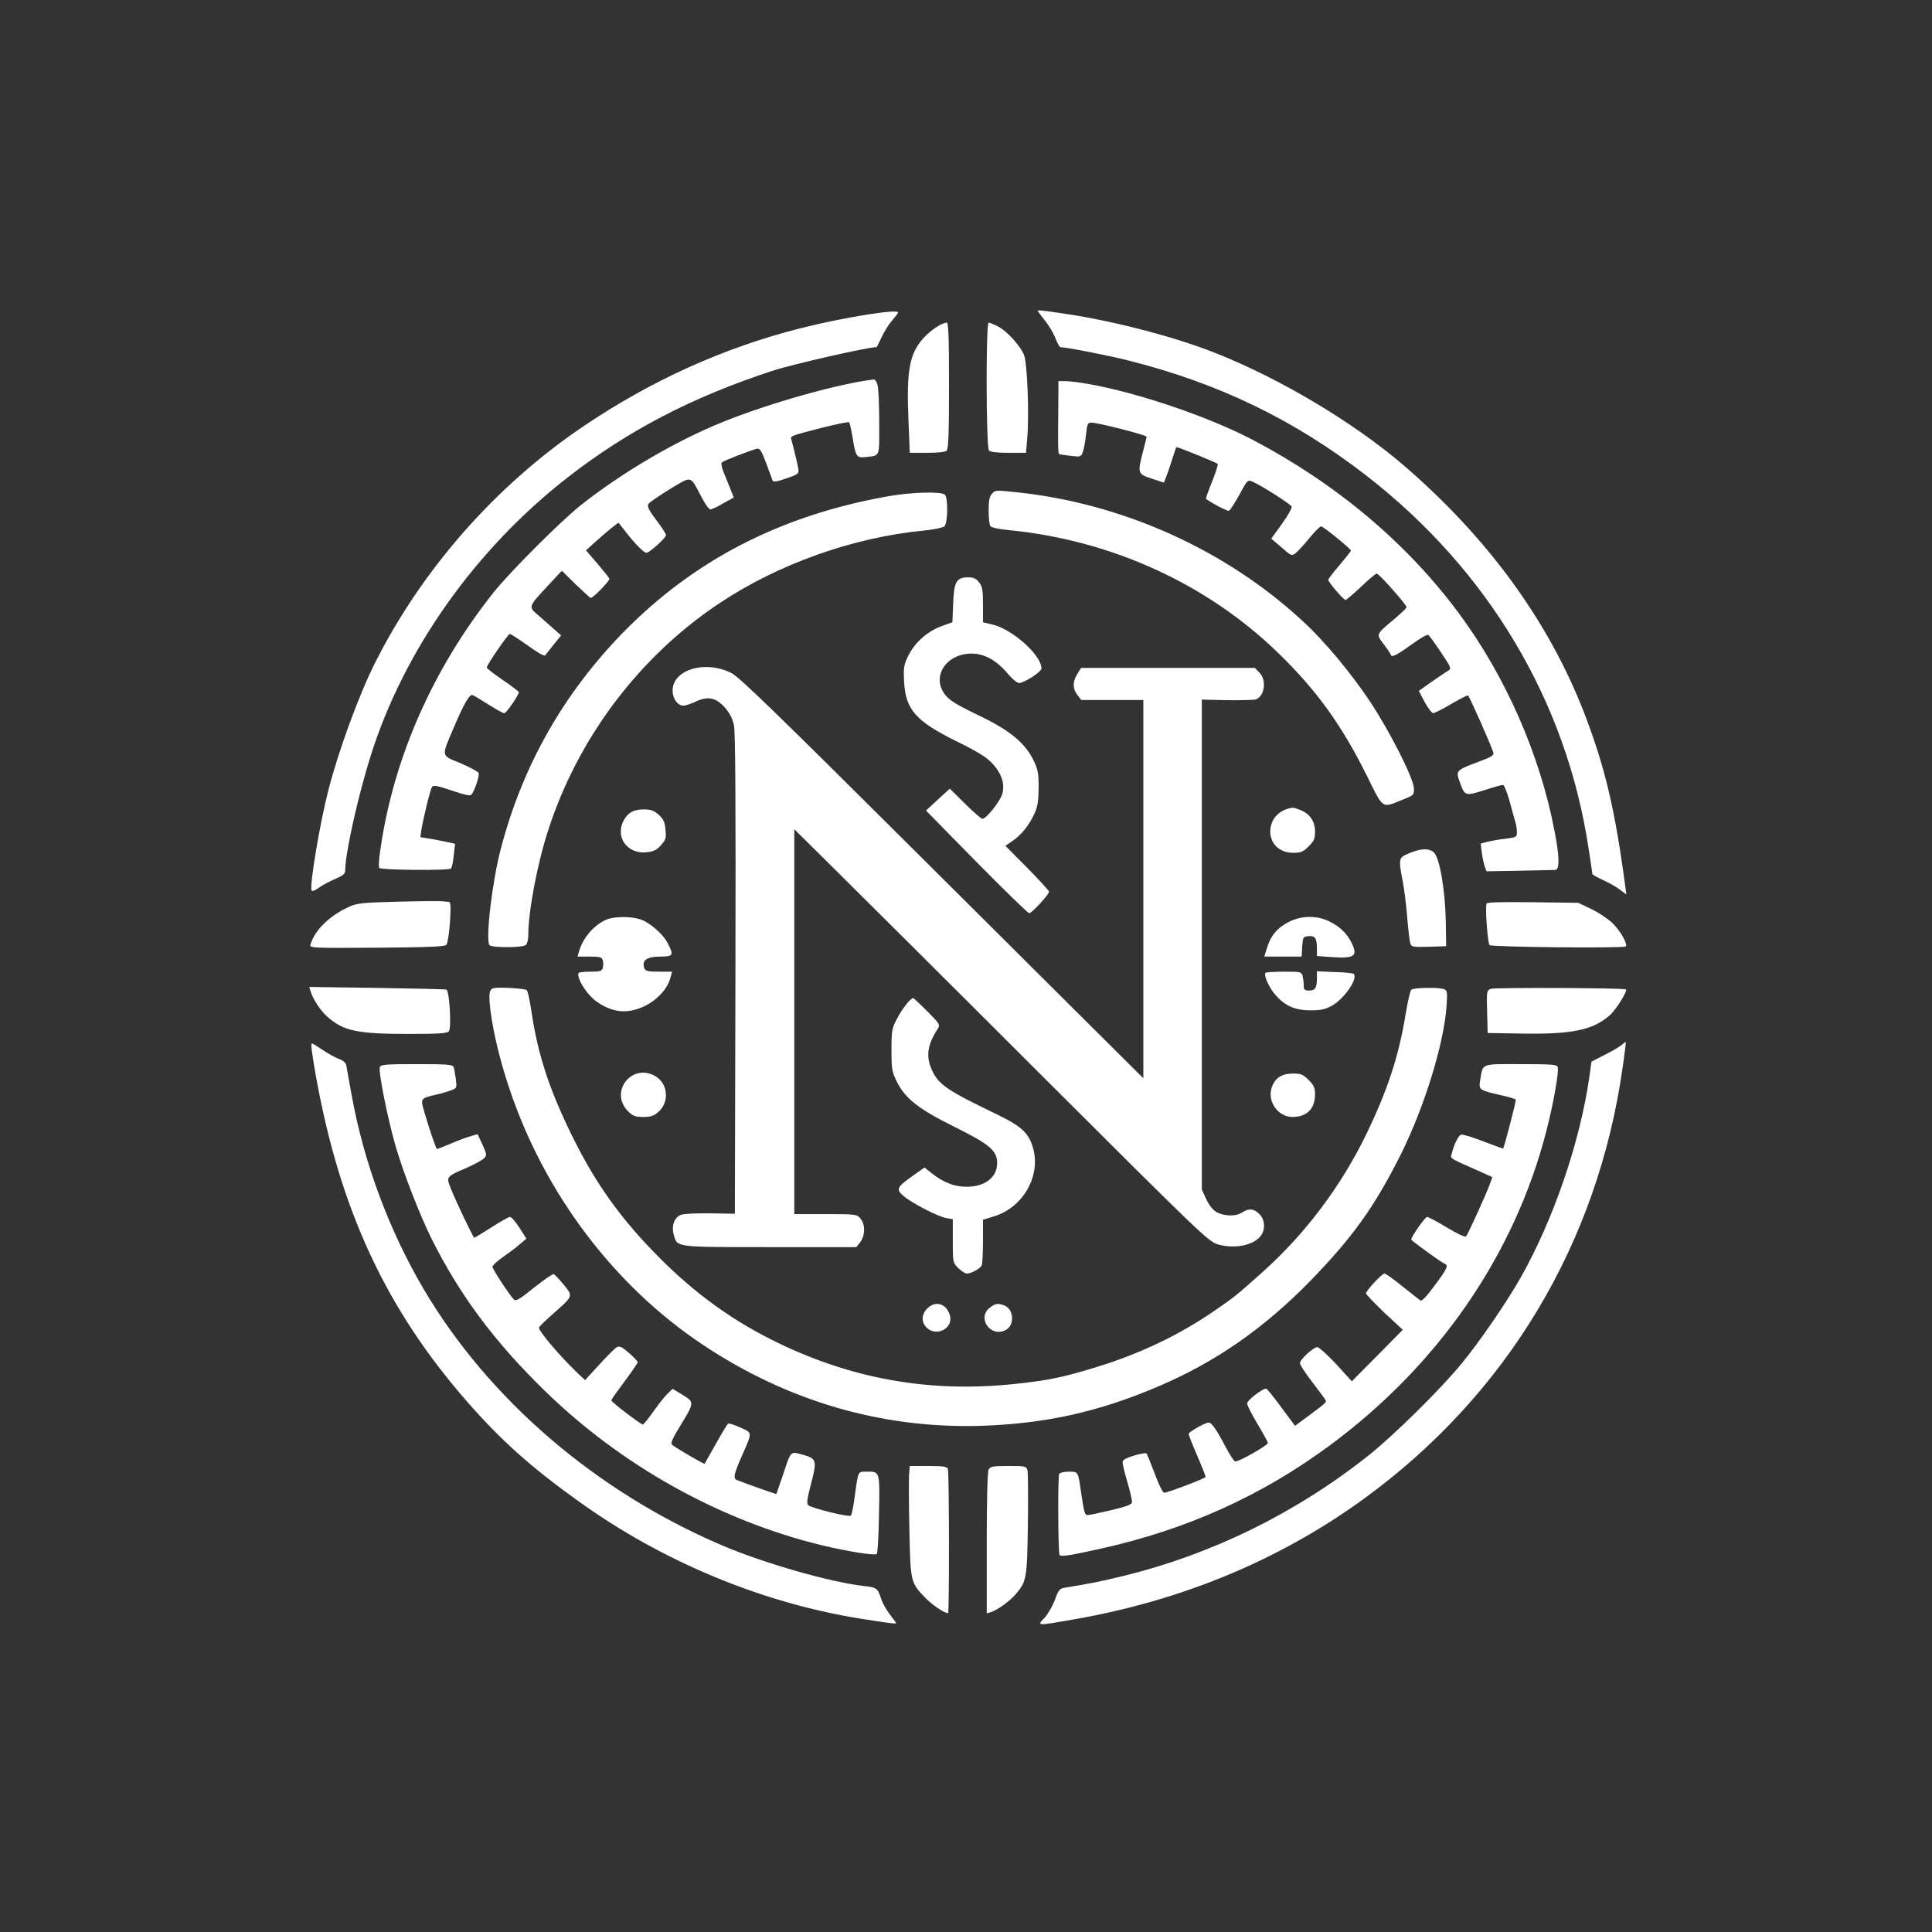 <svg version="1.2" xmlns="http://www.w3.org/2000/svg" viewBox="0 0 1024 1024" width="1024" height="1024">
	<rect x="0" y="0" width="1024" height="1024" fill="#333333" stroke="none"/>
	<title>nominsis-svg</title>
	<style>
		.s0 { fill: #ffffff }
	</style>
	<g id="Layer">
		<path id="Layer" fill-rule="evenodd" class="s0" d="m-1102 69h1024v1024h-1024zm1668.5 97.6c25.7 4 56.9 12.2 77.7 20.5 34.4 13.6 73.2 36.8 99.5 59.3 44.7 38.4 77.1 82.8 96 131.6 11 28.6 16.3 51 21.8 92.3l0.5 3.8-3.3-2.5c-1.8-1.4-5.9-3.7-9-5.1-3.1-1.5-5.7-2.9-5.7-3.2 0-0.2-0.9-6.6-2.1-14.1-11.8-77.7-53-146.8-117.4-196.9-38.3-29.7-78.3-49.1-126.3-61.2-10.1-2.6-33.2-7.1-36.2-7.1-0.4 0-1.5-2-2.5-4.5-0.9-2.5-3.4-6.8-5.6-9.5-2.1-2.7-3.9-5.1-3.9-5.3 0-0.5 4 0 16.5 1.9zm-90.5-1c0 0.4-1.4 2.2-3.1 4.2-1.8 2-4.3 6-5.6 8.9-1.4 2.9-2.6 5.3-2.7 5.3-4.8 0-44.7 9.1-55.4 12.6-42.8 14.1-76.4 31.6-108.4 56.5-48.9 38.1-86.7 91.5-104.3 147.4-6.7 21.2-13.5 51.8-13.5 60.4 0 2.3-0.8 3-5.4 5-2.9 1.2-6.8 3.3-8.7 4.7-2.1 1.5-3.5 2-3.8 1.3-1-3 4.4-35.4 8.9-52.9 5.3-20.7 16-50.1 24.6-67.3 24.9-49.7 64.1-94.3 110.4-125.6 36.2-24.5 74.6-41.8 115.2-52.1 23-5.8 51.8-10.4 51.8-8.4zm27 38.7c0 24.6-0.3 33.6-1.2 34.5-0.8 0.8-4.6 1.2-10.4 1.2h-9.2l-0.7-17.3c-1.1-26.2 0.5-35 7.7-43.2 3.8-4.3 9.8-8.4 12.6-8.5 0.9 0 1.2 7.3 1.2 33.3zm25.9-31.3c5 2.5 12.3 10.7 14 15.6 1.6 4.7 2.6 31.1 1.6 43l-0.7 8.4h-9.2c-5.8 0-9.6-0.4-10.4-1.2-1.6-1.6-1.7-67.8-0.2-67.8 0.6 0 2.8 0.9 4.9 2zm-63.9 30.6c0.6 1.4 1 10.4 1 19.9 0 19.6 0.8 17.8-7.8 18.8-4.1 0.5-4.8-0.6-6.3-10.4-0.7-4.1-1.5-7.7-1.8-8.1-0.3-0.3-6.4 0.9-13.6 2.7-17.8 4.6-17.6 4.5-17.1 6.4 1.1 3.8 3.5 13.8 3.8 16 0.3 2.1-0.4 2.6-6.5 4.7-5 1.7-6.9 2-7.2 1.1-0.3-0.7-1.8-4.8-3.4-9.2-2.4-6.4-3.3-7.9-4.8-7.7-2.7 0.6-17.7 6.3-18.7 7.3-0.5 0.4-0.1 2.6 0.9 5.1 1 2.4 2.6 6.4 3.6 8.9l1.8 4.6-5.6 3.1c-3 1.8-6.1 3.2-6.8 3.2-0.7 0-2.9-3-4.8-6.8-6.1-11.4-4.7-11.1-16.6-4-5.7 3.5-10.8 7-11.4 7.9-0.8 1.3 0.1 3.1 4.1 8.5 2.9 3.7 5.2 7.4 5.2 8 0 1.5-8.8 9.4-10.4 9.4-1.4 0-6.7-5.5-11.5-11.8l-3.3-4.2-3.9 3c-2.1 1.7-6 5.1-8.6 7.4l-4.7 4.3 6.2 7.2c3.4 4 6.2 7.5 6.2 7.9-0.1 1.4-8.9 10.4-9.9 10.1-0.6-0.2-4.2-3.6-8.2-7.4l-7.1-7-7 7.5c-11.3 12.2-11 11.3-4.7 16.8 2.9 2.6 6.7 5.9 8.3 7.3l3 2.7-3.9 4.8c-2.1 2.7-4.2 5.3-4.6 5.8-0.4 0.5-4.6-1.9-9.2-5.3-4.7-3.3-8.9-6.1-9.5-6.1-0.9 0-12.2 16.4-12.2 17.8 0 0.5 3.8 3.4 8.5 6.6 4.7 3.2 8.5 6.1 8.5 6.4 0 1.6-6.6 11.2-7.7 11.2-0.7 0-4.5-2.1-8.4-4.6-4-2.5-7.7-4.8-8.4-5-1.6-0.7-4.6 4.6-9.9 17-6.8 16.1-7.1 14.7 3.5 19.1 5 2.1 9.3 4.5 9.6 5.2 0.5 1.3-1.7 8.3-3.6 11.2-0.7 1.1-2.6 0.8-10.6-1.9-7.7-2.6-9.9-3-10.5-1.9-1 1.5-4.6 16.4-5.6 22.5l-0.6 4.1 4.1 0.7c2.3 0.3 6.4 1.1 9.2 1.7l5.1 1.1-0.7 6.2c-0.3 3.3-1 6.4-1.4 6.9-1.2 1.2-37.3 0.9-38.1-0.3-0.4-0.6-0.1-5.2 0.7-10.3 7-48.3 27.9-95.4 59.9-135.7 8.8-11 35.5-37.7 46.3-46.3 22.2-17.5 50.3-34 75.1-44 24.9-10.1 61.6-20.4 80.3-22.6 0.4-0.1 1.2 1.1 1.7 2.5zm111.8-0.1c26.3 4.6 64.5 17.6 87.7 29.9 44 23.2 81.2 54.5 108.7 91.6 24.7 33.3 43 74.9 50.7 115.3 2.7 13.8 2.8 20.7 0.4 20.8-1 0-9.6 0.2-19.1 0.4l-17.3 0.3-0.9-2.4c-0.5-1.3-1.2-4.6-1.6-7.3l-0.6-5 3.8-1c2.2-0.5 6.5-1.3 9.7-1.6 5.4-0.7 5.7-0.9 5.7-3.5 0-1.5-0.4-4-0.9-5.6-0.5-1.6-1.9-6.6-3.1-11.2-1.3-4.5-2.8-8.2-3.4-8.2-0.6 0-4.6 1.1-8.9 2.5-11 3.5-11.2 3.5-13.7-3.2-2.6-6.9-2.6-6.9 9.3-11.4 7.7-2.9 8.7-3.5 8.1-5.3-0.9-3.2-12.6-29.6-13.3-30-0.3-0.2-4.3 1.8-8.9 4.5-4.5 2.7-8.9 4.9-9.6 4.9-0.7 0-2.7-2.7-4.5-5.9l-3.1-5.9 6.9-4.9c3.8-2.6 7.7-5.3 8.8-5.9 1.7-1 1.3-1.8-4-9.7-3.2-4.8-6.2-8.9-6.7-9.2-0.5-0.3-4 1.6-7.7 4.3-9 6.5-11.6 7.8-12.1 6.3-0.2-0.7-2-3.3-3.9-5.8-4-5.3-4.2-4.9 6.2-13.6 3.3-2.8 6-5.4 6-5.9 0-1.3-14.6-17.8-15.8-17.8-0.5 0-4.3 3.1-8.3 7-4.1 3.8-7.8 7-8.2 7-1.1 0-9.2-9.5-9.2-10.7 0-0.4 2.7-4 6-7.8 3.3-3.9 6-7.3 6-7.7 0-0.9-14.6-12.8-15.8-12.8-0.6 0-3.4 2.8-6.2 6.2-2.8 3.5-6.1 7-7.3 8-2.1 1.6-2.4 1.4-7.5-3.1l-5.4-4.6 5.7-7.9c3.1-4.3 5.4-8.4 5.1-9.1-0.5-1.3-15.9-11.1-20.7-13.2-2.6-1.1-2.8-1-7 6.9-2.4 4.4-4.9 8.2-5.5 8.5-0.9 0.3-8.5-3.6-12.2-6.3-0.2-0.1 1.2-4.2 3.2-9 1.9-4.8 3.3-9.1 3-9.5-0.3-0.6-20.7-8.9-21.8-8.9-0.2 0-0.9 1.9-1.6 4.2-0.7 2.4-2.1 6.6-3.1 9.4l-2 5.2-6.4-2.1c-7.6-2.5-7.7-2.8-4.6-14.7 1.1-4.1 1.9-7.5 1.8-7.6-1.8-1.3-25.9-7.4-29.3-7.4-1.9 0-2.2 0.8-2.8 6.5-0.4 3.6-1.1 7.7-1.7 9.1-0.9 2.6-1.2 2.6-6.6 2-3.1-0.4-5.8-0.8-6-0.9-0.5-0.5-0.6-5.9-0.4-22.5l0.1-16.2h3.8c2 0 7.4 0.7 12 1.5zm-37 57.5c56 6.1 110.4 30.7 151.1 68.6 11.2 10.3 25.3 27.3 35.3 42.3 10.7 16.2 23 40.6 23.2 45.9 0.1 3.5-0.1 3.7-5.6 5.9-11.7 4.7-10.3 5.7-19.5-12.9-13.4-26.9-26.7-45.2-46.9-64.8-37.6-36.5-88.1-59.6-142.3-65-5.7-0.5-9.8-1.4-10.2-2.2-0.5-0.7-0.9-4.4-0.9-8.2 0-5.1 0.4-7.4 1.7-8.8 1.9-2.1 1.6-2.1 14.1-0.8zm-39 1.2c1.8 1.8 1.6 15.2-0.3 16.8-0.8 0.7-5.7 1.7-10.8 2.2-37.5 3.6-77.1 17.7-108.2 38.4-42.5 28.2-75.1 71.4-90.9 120.3-5.8 17.7-10.6 43.2-10.6 55.6 0 2.2-0.5 4.6-1.2 5.3-1.6 1.6-18.4 1.6-19.4 0.1-2.1-3.4 1.5-33.7 6-50.9 11.5-44 32.9-81.8 64.5-114.4 37.9-38.8 83.9-62.5 141-72.6 12.4-2.2 28.1-2.6 29.9-0.8zm18.1 46.4c1.8 2.3 2.1 4.1 2.1 11.9v9.3l5 1.2c10.8 2.6 26 16.3 26 23.3 0 1.8-9.2 7.7-11.9 7.7-1 0-3.7-2.2-6-5-7.3-8.7-15.5-12.1-24.1-10-9.5 2.3-14.5 11.2-10.6 18.8 2.4 4.6 5.6 6.8 19.8 13.6 16 7.7 24 14.3 28.5 23.4 2.4 5 2.8 6.8 2.8 14.7-0.1 7-0.5 10-2.2 13.7-2.8 6.1-6.8 11.2-11.6 14.5l-3.8 2.6 11.6 11.7c6.3 6.4 11.5 12.1 11.5 12.6 0 1.5-9.1 11.4-10.5 11.4-0.7 0-13.3-12.3-28-27.2l-26.7-27.2 12.6-11.6 8.1 8c4.4 4.4 8.6 8 9.2 8 2 0 9.3-9.1 10.5-13.1 1.5-5.3-0.2-10.9-5.3-16.3-2.9-3.2-7.6-6.1-18.3-11.4-22.2-10.9-27.6-17-28.4-31.8-0.4-7.5-0.2-8.9 2.2-13.8 3.4-7 10.2-13 17.6-15.7l5.8-2.1 0.4-9.8c0.4-11.6 1.7-14 7.9-14 2.9 0 4.2 0.6 5.8 2.6zm-131.1 48.2c4.1 2.1 24.4 21.8 94 91.1 48.8 48.6 96.7 96.3 106.5 106l17.7 17.6v-200.5h-32.9l-2-2.6c-2.6-3.3-2.7-7-0.1-11.2l2-3.2h92.1l2.4 2.5c4 3.9 2.8 12.6-1.9 14.2-1.2 0.3-8.1 0.5-15.3 0.4l-13.3-0.3v259.7l2.4 5.2c1.7 3.5 3.5 5.7 5.7 6.9 4.2 2.1 10.1 2.2 13.3 0 3.5-2.3 6.3-2 9.1 0.9 2.9 2.8 3.3 7.9 0.9 11.3-3.6 5.2-13.9 7.3-22.7 4.8-5.2-1.5-8-4.2-94.3-90.3-48.9-48.9-98.3-98-109.7-109.3l-20.7-20.5v204h16.6c16.2 0 16.6 0.1 18.5 2.4 2.6 3.1 2.5 9.1-0.2 12.5l-2 2.6h-45.8c-50.7 0-49.1 0.2-51-6.6-1.3-4.7 0.3-9.2 3.8-10.5 1.4-0.6 8.4-0.9 15.6-0.8l13 0.2 0.3-126.9c0.2-90.2 0-128.4-0.8-132.1-0.8-3.6-2.3-6.4-4.8-9.3-4.7-5.3-9.2-6.2-15.5-3.1-2.4 1.1-5.2 2.1-6.4 2.1-3.1 0-5.8-3.6-5.8-8 0-11.2 17.5-16.3 31.3-9.2zm301.6 72.6c4.9 2 7.6 6 7.6 11.3 0 3.8-0.5 5-3.4 7.9-2.9 2.9-4.1 3.4-8.1 3.4-16.2 0-16.4-22-0.2-23.9 0.4-0.1 2.2 0.5 4.1 1.3zm-340.3 2.4c2.5 2.3 3.3 3.8 3.6 7.9 0.5 4.5 0.2 5.4-2.4 8.3-2.2 2.5-3.9 3.3-7.4 3.7-10.3 1.2-17-7.9-12.4-16.7 2.2-4.2 5.3-6 10.7-6 3.8 0 5.4 0.6 7.9 2.8zm410.8 19.9c3.1 2.6 6.1 20 6.4 36.8l0.2 13-9.1 0.3c-8 0.2-9.2 0.1-9.8-1.5-0.4-1-1.2-7.1-1.7-13.6-0.5-6.5-1.6-15.3-2.4-19.5-2.3-11.7-2.1-12.6 2.3-14.5 7.1-3.1 11.2-3.3 14.1-1zm-522.1 26.3c1.1 0 1.2 2.2 0.7 10.7-0.4 6-1.3 11.4-1.9 12.1-0.9 0.9-9.8 1.3-36.9 1.5-35.3 0.2-35.7 0.2-35.1-1.8 2.2-7.4 10-15.1 20-19.7 4.4-2.1 6.9-2.4 26.4-2.9 11.8-0.3 22.4-0.4 23.5-0.2 1.1 0.1 2.6 0.3 3.3 0.3zm605.4 3.7c3.7 1.7 8.6 5 11.1 7.2 4.2 3.9 8.6 11.5 7.4 12.7-1.1 1.1-71.1 0.4-72.2-0.7-1-1-2.4-19.8-1.6-22 0.2-0.7 8.3-0.9 24.5-0.7l24.1 0.3zm-504 5.5c4.9 1.5 12.3 7.8 14.8 12.9 3.2 6.2 2.8 6.9-3.9 6.9-7.5 0-10.2 2.1-8.5 6.4 0.5 1.3 2.2 1.6 7.6 1.6h7l-0.7 2.7c-2.3 9.7-14.1 18.3-25 18.3-5.9 0-12.8-3.1-17.5-8-4.2-4.3-7.6-11.1-6.2-12.4 0.3-0.3 3.1-0.6 6.3-0.6 4.9 0 5.9-0.3 6.4-2 0.3-1.1 0.3-2.9 0-4-0.5-1.7-1.5-2-7-2h-6.4l0.8-2.8c2.1-7.2 7.9-13.9 14.5-16.8 3.9-1.7 12.6-1.8 17.8-0.2zm364.8 0.9c5.5 2.5 9.6 6.2 12.1 11.1 3.9 7.7 2.1 9-11.3 8l-6.8-0.5v-4.1c0-5.4-1.1-6.8-4.6-6.4-2.7 0.3-2.9 0.6-3.2 5.5l-0.3 5.3h-19.8l1.4-4.5c1.9-6.5 5.6-10.9 11.7-13.9 6.5-3.3 14.3-3.5 20.8-0.5zm-13.6 29.1c0.3 1.3 0.6 3.5 0.6 5 0 2.4 0.4 2.8 2.9 2.8 3.2 0 4.1-1.4 4.1-6.7v-3.5l9.4 0.4c5.2 0.1 9.8 0.6 10.1 1 2.4 2.4-4.9 13.1-11.5 16.8-3.6 2-5.9 2.5-11.5 2.5-8.4-0.1-13.5-2.4-18.7-8.4-3.3-3.9-6.2-10.4-5-11.5 0.3-0.3 4.7-0.6 9.8-0.6 8.7 0 9.2 0.1 9.8 2.2zm-453.8 7.3c1.6 0.5 2.8 20.4 1.3 22.1-0.9 1.1-5.4 1.4-20.8 1.4-27.9 0-34.9-1.5-43.6-9.1-3.6-3.2-7.7-9.4-8.9-13.6l-0.7-2.2 35.8 0.5c19.7 0.3 36.3 0.7 36.9 0.9zm42.6 0.3c0.5 0.5 1.6 5.4 2.4 10.8 3.4 23.1 9.4 41.5 21.4 66 12.8 26 26.2 44.7 46.9 65.4 18.3 18.3 37.1 32 58.9 43 41.2 20.7 83.5 28.4 129.2 23.5 17.3-1.8 26.1-3.6 43.7-9.1 22.7-7 43-16.7 61.3-29.2 11.1-7.6 12.1-8.4 26.1-20.9 22.5-20.1 41.5-45.3 54.9-72.8 11.4-23.5 17.4-41.7 21-63.9 1.1-6.6 2.4-12.4 3-13 1.2-1.2 14.6-1.4 17.4-0.3 1.7 0.7 1.8 1.5 1.3 9-1.4 20.1-11.8 53.6-24.3 78.7-14 27.8-25.3 43.6-47.9 66.9-24.5 25.1-50.2 43-80.5 55.9-31.6 13.5-59.5 19.7-93.5 20.9-52.6 1.7-103-12.9-148.2-43.1-47-31.4-83.8-80.2-102.4-135.9-4.9-14.6-8.4-29.3-9.9-40.8-1.1-9.3-0.8-11.6 1.8-12.2 3-0.6 16.5 0.2 17.4 1.1zm582.6-0.4c0.9 0.9-5.3 10.9-8.7 13.8-8.9 7.8-20 10.1-47.1 9.6l-17.5-0.3-0.3-11.3c-0.3-10.9-0.2-11.3 2-12.1 2.3-0.8 70.7-0.5 71.6 0.3zm-370.3 11.6c6.6 6.7 6.9 7.1 5.5 9.3-5.6 8.7-6.4 14.8-2.9 22.2 3.4 7.3 8.2 10.6 33.4 22.7 13.9 6.7 17.7 10.1 20 18.2 4.3 14.7-5.1 31.4-20.4 36.2l-6.1 1.9v11.2c0 6.1-0.3 11.9-0.6 12.8-0.7 1.8-5.5 4.5-7.9 4.5-0.9 0-3-1.3-4.6-2.9-2.9-2.9-2.9-3.1-2.9-14.4v-11.5l-3.5-0.6c-4.6-0.9-18.1-7.9-22.5-11.6-4.3-3.7-3.8-4.7 4.8-10.8l6.2-4.4 3.9 3.1c6.1 4.8 11.9 7.1 18.4 7.1 9.8 0 16.2-5 16.2-12.5 0-6.7-3.9-10-22.9-19.4-18.7-9.3-25.9-14.9-30.3-23.9-2.6-5.2-2.8-6.7-2.8-16.7 0-10.2 0.2-11.4 2.9-16.5 2.6-5.1 7.2-11 8.6-11 0.3 0 3.7 3.2 7.5 7zm368.5 30c-13.2 93-61.3 173.2-137 228.3-44.8 32.6-96.9 54.2-154.4 64.1-19.4 3.4-19.1 3.4-15-0.9 1.8-2 4.3-6.2 5.5-9.5 1.9-5.3 2.5-6 5.3-6.5 13.4-2.2 17.7-3 30.1-6 47.3-11.4 92.4-33.5 131-64.2 13.1-10.4 38-34.9 49.2-48.6 9.4-11.4 23.7-32.2 31.2-45.4 17.5-30.9 31.5-71.9 36.5-106.5l1.1-8.1 7.4-3.8c4-2 8-4.4 8.9-5.3 0.9-0.8 1.7-1.4 1.9-1.3 0.1 0.2-0.6 6.3-1.7 13.7zm-689.1-9.6c2.8 1.9 6.7 4.1 8.6 4.8 2.2 0.7 3.7 2 4 3.3 0.2 1.1 1.5 8.3 2.9 16 6.5 35.9 19.9 71.8 38.3 103 34.4 58.2 91.1 106.9 157.6 135.4 22.1 9.5 57.4 19.6 75.4 21.7 6.9 0.7 7.5 1.2 9.3 6.7 0.6 2.1 2.7 5.8 4.6 8.3 1.9 2.4 3.4 4.6 3.4 4.7 0 0.5-4.4-0.1-19-2.4-52.3-8.4-105-30.3-149.2-62.1-25.3-18.1-41.2-32.3-59.3-53-43-49.2-67.4-101.8-80.1-172.7-2.3-13.2-2.8-17.1-2-17.1 0.2 0 2.7 1.5 5.5 3.4zm69.5 9.1c0.3 0.8 0.8 3.7 1.2 6.3 0.6 4.7 0.5 4.9-2.2 6-1.6 0.6-5.1 1.7-7.9 2.3-8.6 2-8.6 2.1-6.9 8.2 2.6 9.1 6.5 20.7 7 20.7 0.3 0 3.3-1.2 6.7-2.6 3.4-1.5 8.1-3.3 10.5-4l4.3-1.3 2.6 5.5c2.3 5.1 2.4 5.7 0.9 7.3-0.9 0.9-5.1 3.2-9.3 5.1-10.8 4.6-10.8 4.6-8.5 10.6 3 7.5 12 26.4 12.6 26.4 0.3 0 4.4-2.5 9.1-5.5 4.6-3 9.1-5.5 9.8-5.5 0.8 0 3 2.6 5 5.7l3.7 5.8-3.3 2.8c-1.7 1.6-5.8 4.6-8.9 6.8-3.2 2.2-5.8 4.6-5.8 5.3 0 1.2 8.9 14.8 11.4 17.4 1 1 3.1-0.2 10.6-6.3 5.2-4.1 9.9-7.4 10.5-7.2 0.5 0.2 2.9 2.7 5.3 5.6 5 6.2 5.1 5.9-5.4 15.2-3.8 3.3-7.3 6.7-7.7 7.5-0.7 1.3 10.8 15 20.7 24.4l3.7 3.5 7.6-8.3c4.1-4.5 8.3-8.7 9.3-9.2 1.4-0.7 2.7-0.1 6.4 3.1 2.5 2.2 4.6 4.4 4.6 4.9 0 0.4-3.1 5-7 10.2-3.8 5.1-7 9.6-7 10 0 0.9 15.6 12.8 16.7 12.8 0.4 0 3-3.1 5.6-6.9 2.7-3.8 6-8 7.5-9.4l2.7-2.6 5.3 3.2c6.3 3.9 6.3 4.1-1.2 16.3-3.9 6.3-5.2 9.2-4.5 10 1.1 1.3 17.1 10.6 17.4 10.2 0.1-0.2 2.7-4.9 5.9-10.5 3.1-5.6 6.1-10.5 6.5-10.8 0.5-0.2 3.4 0.7 6.5 2.1 6.5 3 6.4 2.3 1.1 14.4-4.6 10.4-5.1 12.6-2.8 13.5 5.9 2.3 20.6 7.5 20.8 7.3 0.1-0.2 1.6-4.6 3.4-9.8 4.3-13.1 4-12.7 9.8-11.2 8.4 2.3 8.5 2.9 4.9 16.7-1.8 6.8-2.1 9.3-1.3 10.2 1.6 1.6 21.8 6.6 22.7 5.6 0.4-0.4 1.3-4.6 1.9-9.3 2-14.7 1.7-14 6.4-14 7.1 0 7-0.6 6.6 22.3-0.2 11.3-0.7 20.9-1.2 21.3-1 1-14.9-1.2-29.2-4.6-54.1-13.2-106.1-42.2-146.7-81.8-26.9-26.2-45.1-50.8-60.1-80.7-6.4-13-15-35.1-19.1-49.3-4.2-14.6-9.1-39.3-8.3-41.6 0.6-1.4 3.2-1.6 19.6-1.6 15.8 0 19 0.2 19.5 1.5zm585.2 0c0.8 2.1-2.1 18.9-6 34-16.9 65.6-57.2 124.1-114.8 166.6-36.1 26.7-75.8 44.6-121.3 54.7-16.1 3.6-21.2 4.4-21.9 3.4-0.8-1.3-1-41.7-0.2-43 0.4-0.7 2.7-1.2 5.1-1.2 5 0 4.9-0.2 6.5 11 1.6 10.9 1.9 12 3.6 12 0.8 0 6.5-1.2 12.5-2.6 8.9-2.2 10.9-3 10.9-4.5 0-1-1.1-5.8-2.5-10.5-1.4-4.7-2.5-9.4-2.5-10.4 0-1.2 1.7-2.2 6-3.5 3.3-1 6.3-1.5 6.6-1.2 0.4 0.3 2.3 5.2 4.5 10.9 2.4 6.5 4.3 10.2 5.1 10 3.8-0.8 21.8-7.7 21.8-8.4 0-0.5-2-5.6-4.5-11.4-2.5-5.7-4.5-10.9-4.5-11.4 0-1 8.7-6 10.6-6 1.6 0 4.1 3.5 9 12.9 2.1 4 4.4 7.5 5 7.7 1.3 0.6 17.4-8.5 17.4-9.8 0-0.5-2.5-5.1-5.5-10.1-3-5-5.5-9.9-5.5-10.9 0-1.6 8-7.8 10.1-7.8 0.4 0 4 4.4 8 9.9l7.3 9.8 6.5-4.8c10.4-7.7 10.4-7.7 9.5-9.1-0.4-0.7-3.6-5-7.1-9.6-3.5-4.5-6.3-8.9-6.3-9.7 0-1.9 7-8.4 9.2-8.5 0.9 0 5.4 4.1 10 9l8.3 9.1 13.5-13.6 13.5-13.7-9.8-9.1c-5.3-5.1-9.7-9.7-9.7-10.2 0.1-1.5 8.5-10.5 9.8-10.5 0.6 0 4.9 3 9.4 6.7 4.6 3.6 8.8 7 9.5 7.5 0.8 0.7 3.1-1.6 7.7-7.9 6.9-9.2 7.5-10.7 5.1-11.6-1.9-0.8-17.4-12.1-17.5-12.7 0-1.5 7.3-12 8.4-12 0.7 0 5.4 2.5 10.5 5.6 5.1 3.1 9.6 5.2 10.1 4.8 1-1.1 10.8-22.6 12.6-27.7l1.4-3.8-5.5-2.5c-18.2-8.1-16.8-7.1-16-10.1 1.2-4.9 3.4-9.3 4.9-9.9 0.8-0.3 6 1.3 11.7 3.5 5.7 2.2 10.4 3.9 10.6 3.8 0.6-0.7 7-25.3 6.7-25.9-0.2-0.3-3.5-1.4-7.3-2.2-12.1-2.8-12.4-2.9-11.6-7.9 1.6-9.4 0-8.7 21.5-8.7 15.9 0 19.2 0.2 19.6 1.5zm-477.9 5.1c6.4 4 7.1 13.5 1.4 18.6-2.6 2.3-4.1 2.8-8.2 2.8-4.2 0-5.5-0.5-7.9-2.9-10.5-10.4 2.2-26.3 14.7-18.5zm345.9 1.8c2.8 2.8 3.4 4.2 3.4 7.6 0 7.7-4.3 12-12 12-7.6 0-13.4-8.2-11-15.5 1.7-5.1 5.3-7.5 11.2-7.5 4.3 0 5.4 0.4 8.4 3.4zm-192.7 120.3c1.1 1 2.4 3.2 2.7 5 1.3 6.6-7.3 10.8-12.3 6.1-3.1-2.9-3-7.2 0.2-10.3 2.8-2.9 6.4-3.2 9.4-0.8zm31.4-0.8c5.1 2 5.6 10.5 0.8 13-8 4.3-15.5-6.3-8.5-11.8 3-2.3 4.2-2.5 7.7-1.2zm-29.9 86.7c0.7 1.9 0.8 76.4 0.1 76.4-2 0-8.6-4.5-12.1-8.2-7.8-8-7.8-8.4-8.4-35.7-0.3-13.4-0.3-26.5-0.2-29.2l0.4-4.9h9.8c8 0 9.9 0.3 10.4 1.6zm42.2 0.8c0.3 1.3 0.4 14.3 0.2 28.8-0.4 28.4-0.7 30-6.4 36.7-3 3.6-9.8 8.5-13.1 9.5l-2.3 0.7v-37.1c0-23.7 0.4-37.8 1-39.1 0.9-1.7 2.2-1.9 10.5-1.9 9.2 0 9.5 0.1 10.1 2.4z"/>
	</g>
</svg>